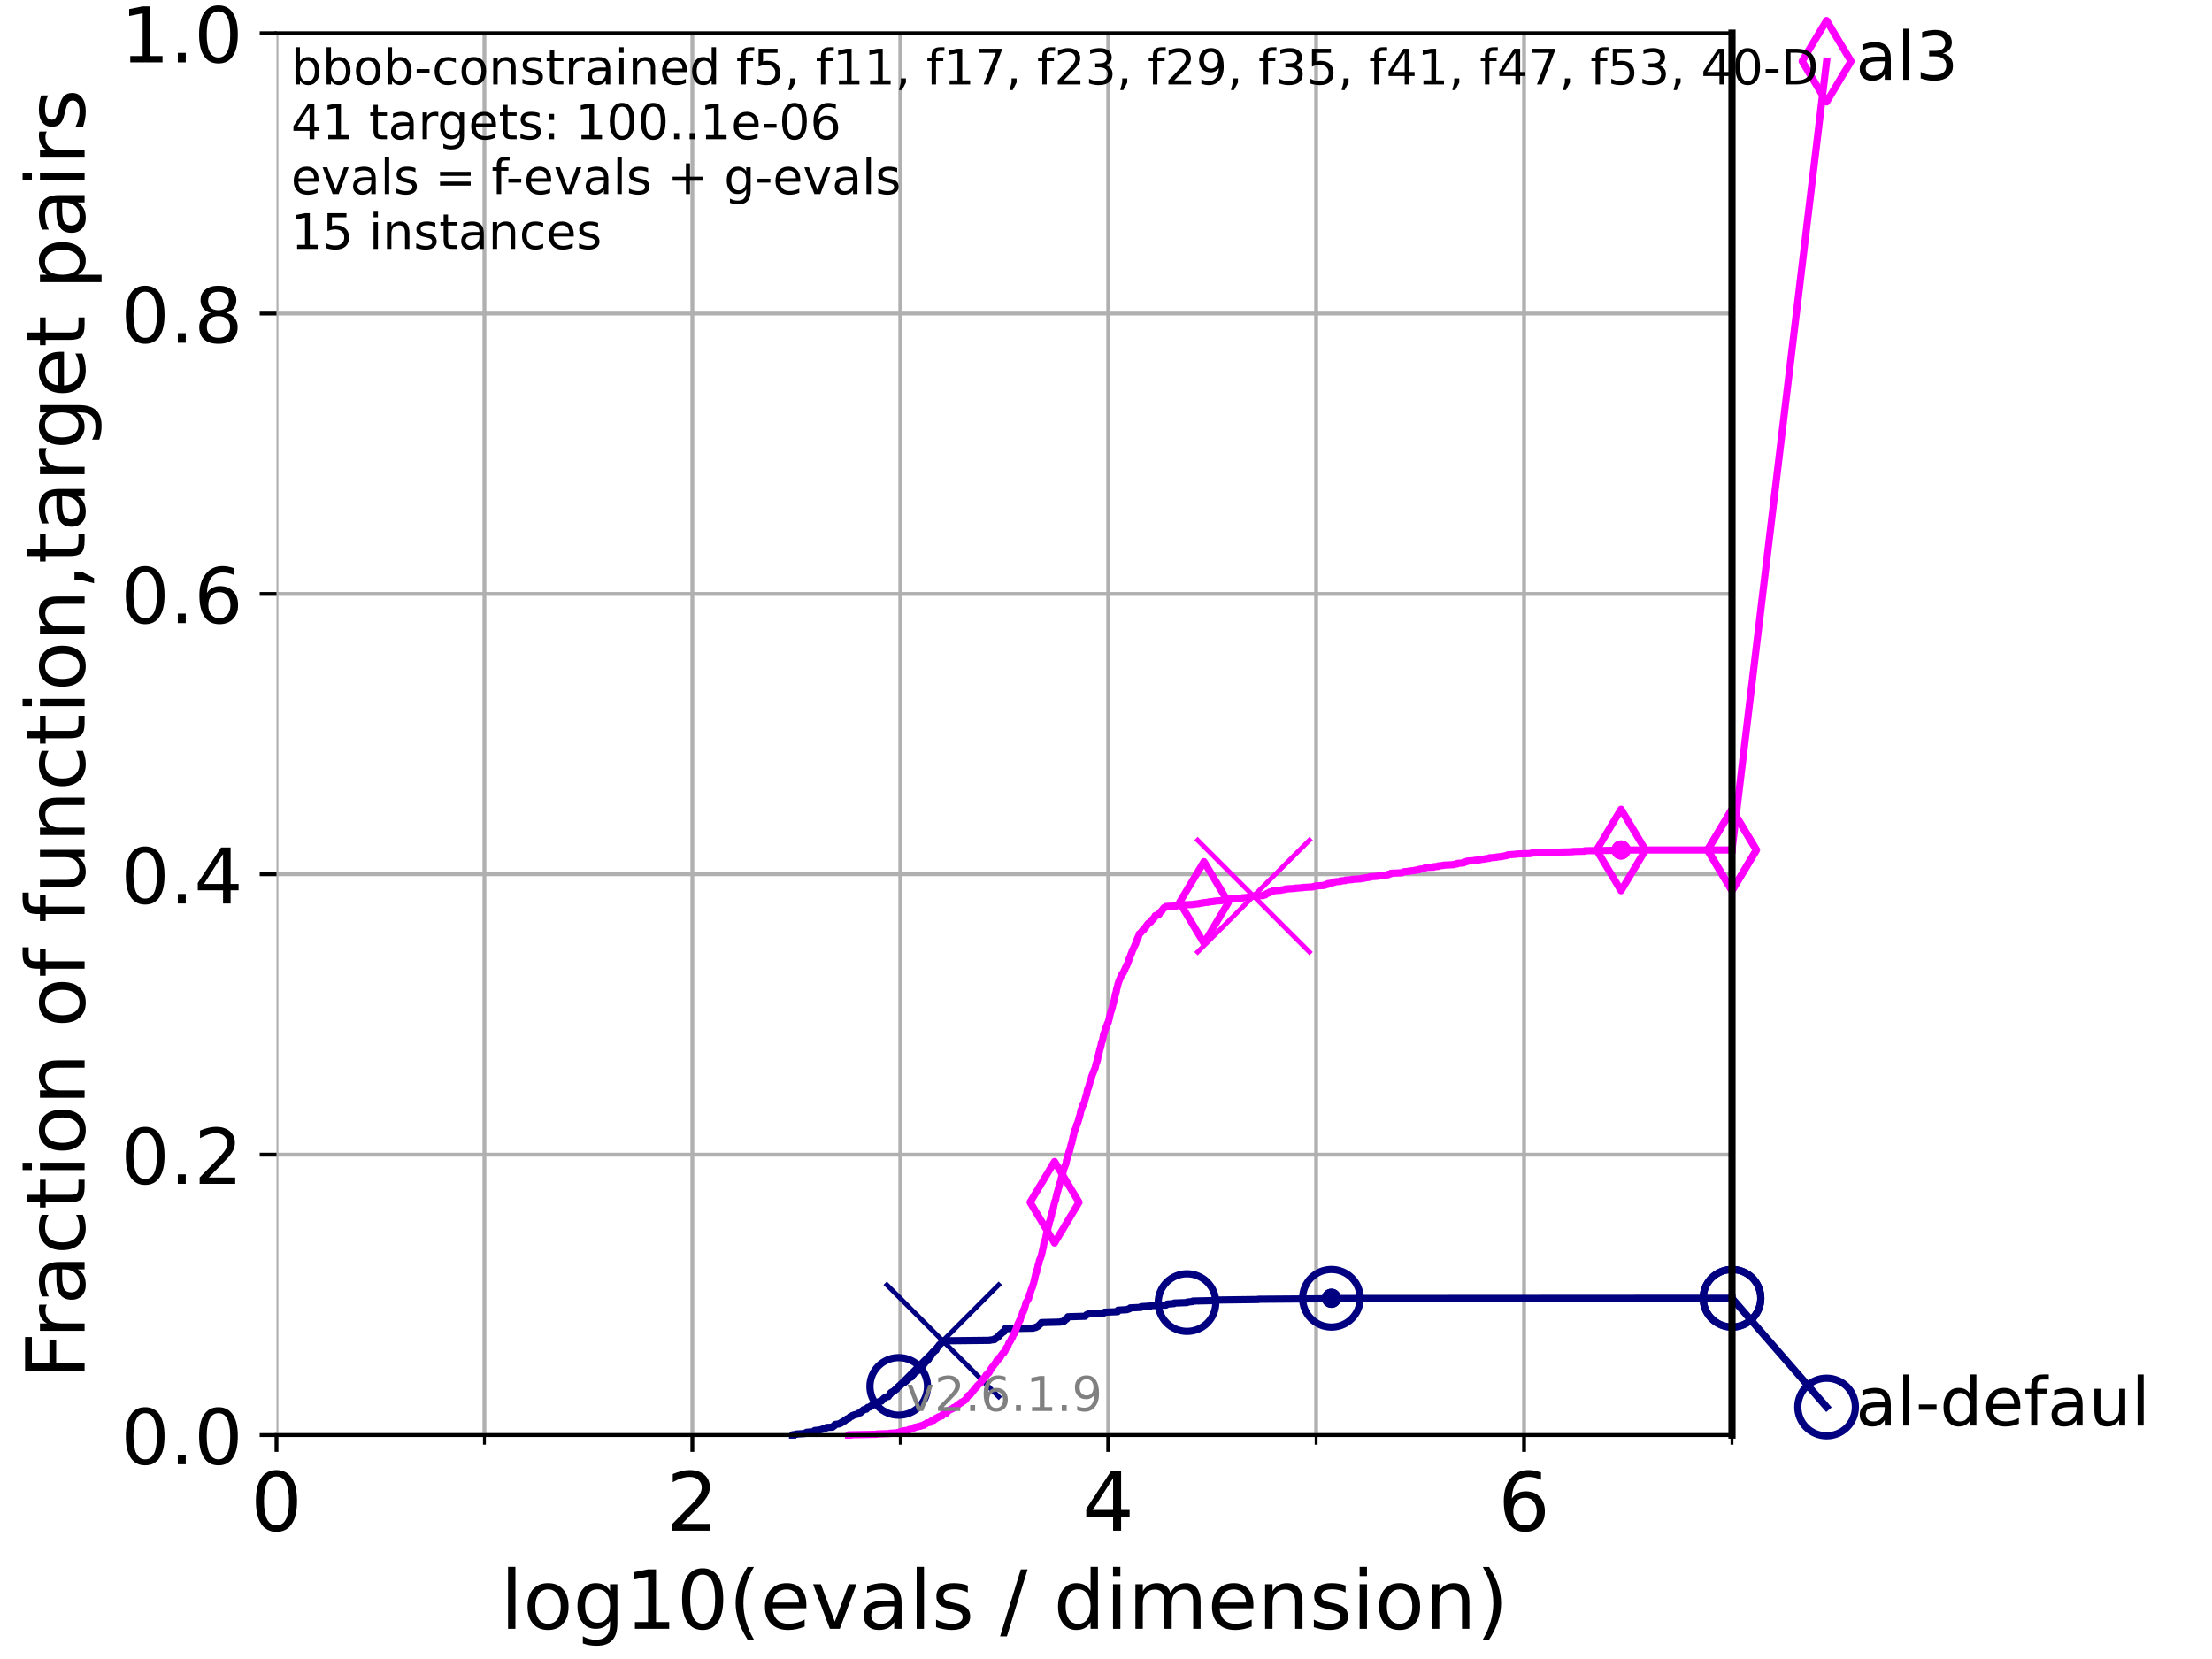 <?xml version="1.0" encoding="utf-8" standalone="no"?>
<!DOCTYPE svg PUBLIC "-//W3C//DTD SVG 1.1//EN"
  "http://www.w3.org/Graphics/SVG/1.1/DTD/svg11.dtd">
<!-- Created with matplotlib (https://matplotlib.org/) -->
<svg height="345.6pt" version="1.1" viewBox="0 0 460.8 345.6" width="460.8pt" xmlns="http://www.w3.org/2000/svg" xmlns:xlink="http://www.w3.org/1999/xlink">
 <defs>
  <style type="text/css">*{stroke-linecap:butt;stroke-linejoin:round;}</style>
 </defs>
 <g id="figure_1">
  <g id="patch_1">
   <path d="M 0 345.6 
L 460.8 345.6 
L 460.8 0 
L 0 0 
z
" style="fill:#ffffff;"/>
  </g>
  <g id="axes_1">
   <g id="patch_2">
    <path d="M 57.6 298.944 
L 360.806 298.944 
L 360.806 6.912 
L 57.6 6.912 
z
" style="fill:#ffffff;"/>
   </g>
   <g id="matplotlib.axis_1">
    <g id="xtick_1">
     <g id="line2d_1">
      <path clip-path="url(#p0ee1192e7f)" d="M 57.6 298.944 
L 57.6 6.912 
" style="fill:none;stroke:#b0b0b0;stroke-linecap:square;stroke-width:0.8;"/>
     </g>
     <g id="line2d_2">
      <defs>
       <path d="M 0 0 
L 0 3.5 
" id="m8d352fa5c0" style="stroke:#000000;stroke-width:0.8;"/>
      </defs>
      <g>
       <use style="stroke:#000000;stroke-width:0.8;" x="57.6" xlink:href="#m8d352fa5c0" y="298.944"/>
      </g>
     </g>
     <g id="text_1">
      <!-- 0 -->
      <g transform="translate(52.192 318.861)scale(0.17 -0.17)">
       <defs>
        <path d="M 31.781 66.406 
Q 24.172 66.406 20.328 58.906 
Q 16.5 51.422 16.5 36.375 
Q 16.5 21.391 20.328 13.891 
Q 24.172 6.391 31.781 6.391 
Q 39.453 6.391 43.281 13.891 
Q 47.125 21.391 47.125 36.375 
Q 47.125 51.422 43.281 58.906 
Q 39.453 66.406 31.781 66.406 
z
M 31.781 74.219 
Q 44.047 74.219 50.516 64.516 
Q 56.984 54.828 56.984 36.375 
Q 56.984 17.969 50.516 8.266 
Q 44.047 -1.422 31.781 -1.422 
Q 19.531 -1.422 13.062 8.266 
Q 6.594 17.969 6.594 36.375 
Q 6.594 54.828 13.062 64.516 
Q 19.531 74.219 31.781 74.219 
z
" id="DejaVuSans-48"/>
       </defs>
       <use xlink:href="#DejaVuSans-48"/>
      </g>
     </g>
    </g>
    <g id="xtick_2">
     <g id="line2d_3">
      <path clip-path="url(#p0ee1192e7f)" d="M 144.23 298.944 
L 144.23 6.912 
" style="fill:none;stroke:#b0b0b0;stroke-linecap:square;stroke-width:0.8;"/>
     </g>
     <g id="line2d_4">
      <g>
       <use style="stroke:#000000;stroke-width:0.8;" x="144.23" xlink:href="#m8d352fa5c0" y="298.944"/>
      </g>
     </g>
     <g id="text_2">
      <!-- 2 -->
      <g transform="translate(138.822 318.861)scale(0.17 -0.17)">
       <defs>
        <path d="M 19.188 8.297 
L 53.609 8.297 
L 53.609 0 
L 7.328 0 
L 7.328 8.297 
Q 12.938 14.109 22.625 23.891 
Q 32.328 33.688 34.812 36.531 
Q 39.547 41.844 41.422 45.531 
Q 43.312 49.219 43.312 52.781 
Q 43.312 58.594 39.234 62.25 
Q 35.156 65.922 28.609 65.922 
Q 23.969 65.922 18.812 64.312 
Q 13.672 62.703 7.812 59.422 
L 7.812 69.391 
Q 13.766 71.781 18.938 73 
Q 24.125 74.219 28.422 74.219 
Q 39.75 74.219 46.484 68.547 
Q 53.219 62.891 53.219 53.422 
Q 53.219 48.922 51.531 44.891 
Q 49.859 40.875 45.406 35.406 
Q 44.188 33.984 37.641 27.219 
Q 31.109 20.453 19.188 8.297 
z
" id="DejaVuSans-50"/>
       </defs>
       <use xlink:href="#DejaVuSans-50"/>
      </g>
     </g>
    </g>
    <g id="xtick_3">
     <g id="line2d_5">
      <path clip-path="url(#p0ee1192e7f)" d="M 230.861 298.944 
L 230.861 6.912 
" style="fill:none;stroke:#b0b0b0;stroke-linecap:square;stroke-width:0.8;"/>
     </g>
     <g id="line2d_6">
      <g>
       <use style="stroke:#000000;stroke-width:0.8;" x="230.861" xlink:href="#m8d352fa5c0" y="298.944"/>
      </g>
     </g>
     <g id="text_3">
      <!-- 4 -->
      <g transform="translate(225.453 318.861)scale(0.17 -0.17)">
       <defs>
        <path d="M 37.797 64.312 
L 12.891 25.391 
L 37.797 25.391 
z
M 35.203 72.906 
L 47.609 72.906 
L 47.609 25.391 
L 58.016 25.391 
L 58.016 17.188 
L 47.609 17.188 
L 47.609 0 
L 37.797 0 
L 37.797 17.188 
L 4.891 17.188 
L 4.891 26.703 
z
" id="DejaVuSans-52"/>
       </defs>
       <use xlink:href="#DejaVuSans-52"/>
      </g>
     </g>
    </g>
    <g id="xtick_4">
     <g id="line2d_7">
      <path clip-path="url(#p0ee1192e7f)" d="M 317.491 298.944 
L 317.491 6.912 
" style="fill:none;stroke:#b0b0b0;stroke-linecap:square;stroke-width:0.8;"/>
     </g>
     <g id="line2d_8">
      <g>
       <use style="stroke:#000000;stroke-width:0.8;" x="317.491" xlink:href="#m8d352fa5c0" y="298.944"/>
      </g>
     </g>
     <g id="text_4">
      <!-- 6 -->
      <g transform="translate(312.083 318.861)scale(0.17 -0.17)">
       <defs>
        <path d="M 33.016 40.375 
Q 26.375 40.375 22.484 35.828 
Q 18.609 31.297 18.609 23.391 
Q 18.609 15.531 22.484 10.953 
Q 26.375 6.391 33.016 6.391 
Q 39.656 6.391 43.531 10.953 
Q 47.406 15.531 47.406 23.391 
Q 47.406 31.297 43.531 35.828 
Q 39.656 40.375 33.016 40.375 
z
M 52.594 71.297 
L 52.594 62.312 
Q 48.875 64.062 45.094 64.984 
Q 41.312 65.922 37.594 65.922 
Q 27.828 65.922 22.672 59.328 
Q 17.531 52.734 16.797 39.406 
Q 19.672 43.656 24.016 45.922 
Q 28.375 48.188 33.594 48.188 
Q 44.578 48.188 50.953 41.516 
Q 57.328 34.859 57.328 23.391 
Q 57.328 12.156 50.688 5.359 
Q 44.047 -1.422 33.016 -1.422 
Q 20.359 -1.422 13.672 8.266 
Q 6.984 17.969 6.984 36.375 
Q 6.984 53.656 15.188 63.938 
Q 23.391 74.219 37.203 74.219 
Q 40.922 74.219 44.703 73.484 
Q 48.484 72.75 52.594 71.297 
z
" id="DejaVuSans-54"/>
       </defs>
       <use xlink:href="#DejaVuSans-54"/>
      </g>
     </g>
    </g>
    <g id="xtick_5">
     <g id="line2d_9">
      <path clip-path="url(#p0ee1192e7f)" d="M 100.915 298.944 
L 100.915 6.912 
" style="fill:none;stroke:#b0b0b0;stroke-linecap:square;stroke-width:0.8;"/>
     </g>
     <g id="line2d_10">
      <defs>
       <path d="M 0 0 
L 0 2 
" id="mf560e82938" style="stroke:#000000;stroke-width:0.6;"/>
      </defs>
      <g>
       <use style="stroke:#000000;stroke-width:0.6;" x="100.915" xlink:href="#mf560e82938" y="298.944"/>
      </g>
     </g>
    </g>
    <g id="xtick_6">
     <g id="line2d_11">
      <path clip-path="url(#p0ee1192e7f)" d="M 187.546 298.944 
L 187.546 6.912 
" style="fill:none;stroke:#b0b0b0;stroke-linecap:square;stroke-width:0.8;"/>
     </g>
     <g id="line2d_12">
      <g>
       <use style="stroke:#000000;stroke-width:0.6;" x="187.546" xlink:href="#mf560e82938" y="298.944"/>
      </g>
     </g>
    </g>
    <g id="xtick_7">
     <g id="line2d_13">
      <path clip-path="url(#p0ee1192e7f)" d="M 274.176 298.944 
L 274.176 6.912 
" style="fill:none;stroke:#b0b0b0;stroke-linecap:square;stroke-width:0.8;"/>
     </g>
     <g id="line2d_14">
      <g>
       <use style="stroke:#000000;stroke-width:0.6;" x="274.176" xlink:href="#mf560e82938" y="298.944"/>
      </g>
     </g>
    </g>
    <g id="xtick_8">
     <g id="line2d_15">
      <path clip-path="url(#p0ee1192e7f)" d="M 360.806 298.944 
L 360.806 6.912 
" style="fill:none;stroke:#b0b0b0;stroke-linecap:square;stroke-width:0.8;"/>
     </g>
     <g id="line2d_16">
      <g>
       <use style="stroke:#000000;stroke-width:0.6;" x="360.806" xlink:href="#mf560e82938" y="298.944"/>
      </g>
     </g>
    </g>
    <g id="text_5">
     <!-- log10(evals / dimension) -->
     <g transform="translate(104.239 339.314)scale(0.17 -0.17)">
      <defs>
       <path d="M 9.422 75.984 
L 18.406 75.984 
L 18.406 0 
L 9.422 0 
z
" id="DejaVuSans-108"/>
       <path d="M 30.609 48.391 
Q 23.391 48.391 19.188 42.75 
Q 14.984 37.109 14.984 27.297 
Q 14.984 17.484 19.156 11.844 
Q 23.344 6.203 30.609 6.203 
Q 37.797 6.203 41.984 11.859 
Q 46.188 17.531 46.188 27.297 
Q 46.188 37.016 41.984 42.703 
Q 37.797 48.391 30.609 48.391 
z
M 30.609 56 
Q 42.328 56 49.016 48.375 
Q 55.719 40.766 55.719 27.297 
Q 55.719 13.875 49.016 6.219 
Q 42.328 -1.422 30.609 -1.422 
Q 18.844 -1.422 12.172 6.219 
Q 5.516 13.875 5.516 27.297 
Q 5.516 40.766 12.172 48.375 
Q 18.844 56 30.609 56 
z
" id="DejaVuSans-111"/>
       <path d="M 45.406 27.984 
Q 45.406 37.75 41.375 43.109 
Q 37.359 48.484 30.078 48.484 
Q 22.859 48.484 18.828 43.109 
Q 14.797 37.75 14.797 27.984 
Q 14.797 18.266 18.828 12.891 
Q 22.859 7.516 30.078 7.516 
Q 37.359 7.516 41.375 12.891 
Q 45.406 18.266 45.406 27.984 
z
M 54.391 6.781 
Q 54.391 -7.172 48.188 -13.984 
Q 42 -20.797 29.203 -20.797 
Q 24.469 -20.797 20.266 -20.094 
Q 16.062 -19.391 12.109 -17.922 
L 12.109 -9.188 
Q 16.062 -11.328 19.922 -12.344 
Q 23.781 -13.375 27.781 -13.375 
Q 36.625 -13.375 41.016 -8.766 
Q 45.406 -4.156 45.406 5.172 
L 45.406 9.625 
Q 42.625 4.781 38.281 2.391 
Q 33.938 0 27.875 0 
Q 17.828 0 11.672 7.656 
Q 5.516 15.328 5.516 27.984 
Q 5.516 40.672 11.672 48.328 
Q 17.828 56 27.875 56 
Q 33.938 56 38.281 53.609 
Q 42.625 51.219 45.406 46.391 
L 45.406 54.688 
L 54.391 54.688 
z
" id="DejaVuSans-103"/>
       <path d="M 12.406 8.297 
L 28.516 8.297 
L 28.516 63.922 
L 10.984 60.406 
L 10.984 69.391 
L 28.422 72.906 
L 38.281 72.906 
L 38.281 8.297 
L 54.391 8.297 
L 54.391 0 
L 12.406 0 
z
" id="DejaVuSans-49"/>
       <path d="M 31 75.875 
Q 24.469 64.656 21.281 53.656 
Q 18.109 42.672 18.109 31.391 
Q 18.109 20.125 21.312 9.062 
Q 24.516 -2 31 -13.188 
L 23.188 -13.188 
Q 15.875 -1.703 12.234 9.375 
Q 8.594 20.453 8.594 31.391 
Q 8.594 42.281 12.203 53.312 
Q 15.828 64.359 23.188 75.875 
z
" id="DejaVuSans-40"/>
       <path d="M 56.203 29.594 
L 56.203 25.203 
L 14.891 25.203 
Q 15.484 15.922 20.484 11.062 
Q 25.484 6.203 34.422 6.203 
Q 39.594 6.203 44.453 7.469 
Q 49.312 8.734 54.109 11.281 
L 54.109 2.781 
Q 49.266 0.734 44.188 -0.344 
Q 39.109 -1.422 33.891 -1.422 
Q 20.797 -1.422 13.156 6.188 
Q 5.516 13.812 5.516 26.812 
Q 5.516 40.234 12.766 48.109 
Q 20.016 56 32.328 56 
Q 43.359 56 49.781 48.891 
Q 56.203 41.797 56.203 29.594 
z
M 47.219 32.234 
Q 47.125 39.594 43.094 43.984 
Q 39.062 48.391 32.422 48.391 
Q 24.906 48.391 20.391 44.141 
Q 15.875 39.891 15.188 32.172 
z
" id="DejaVuSans-101"/>
       <path d="M 2.984 54.688 
L 12.5 54.688 
L 29.594 8.797 
L 46.688 54.688 
L 56.203 54.688 
L 35.688 0 
L 23.484 0 
z
" id="DejaVuSans-118"/>
       <path d="M 34.281 27.484 
Q 23.391 27.484 19.188 25 
Q 14.984 22.516 14.984 16.5 
Q 14.984 11.719 18.141 8.906 
Q 21.297 6.109 26.703 6.109 
Q 34.188 6.109 38.703 11.406 
Q 43.219 16.703 43.219 25.484 
L 43.219 27.484 
z
M 52.203 31.203 
L 52.203 0 
L 43.219 0 
L 43.219 8.297 
Q 40.141 3.328 35.547 0.953 
Q 30.953 -1.422 24.312 -1.422 
Q 15.922 -1.422 10.953 3.297 
Q 6 8.016 6 15.922 
Q 6 25.141 12.172 29.828 
Q 18.359 34.516 30.609 34.516 
L 43.219 34.516 
L 43.219 35.406 
Q 43.219 41.609 39.141 45 
Q 35.062 48.391 27.688 48.391 
Q 23 48.391 18.547 47.266 
Q 14.109 46.141 10.016 43.891 
L 10.016 52.203 
Q 14.938 54.109 19.578 55.047 
Q 24.219 56 28.609 56 
Q 40.484 56 46.344 49.844 
Q 52.203 43.703 52.203 31.203 
z
" id="DejaVuSans-97"/>
       <path d="M 44.281 53.078 
L 44.281 44.578 
Q 40.484 46.531 36.375 47.5 
Q 32.281 48.484 27.875 48.484 
Q 21.188 48.484 17.844 46.438 
Q 14.5 44.391 14.5 40.281 
Q 14.5 37.156 16.891 35.375 
Q 19.281 33.594 26.516 31.984 
L 29.594 31.297 
Q 39.156 29.25 43.188 25.516 
Q 47.219 21.781 47.219 15.094 
Q 47.219 7.469 41.188 3.016 
Q 35.156 -1.422 24.609 -1.422 
Q 20.219 -1.422 15.453 -0.562 
Q 10.688 0.297 5.422 2 
L 5.422 11.281 
Q 10.406 8.688 15.234 7.391 
Q 20.062 6.109 24.812 6.109 
Q 31.156 6.109 34.562 8.281 
Q 37.984 10.453 37.984 14.406 
Q 37.984 18.062 35.516 20.016 
Q 33.062 21.969 24.703 23.781 
L 21.578 24.516 
Q 13.234 26.266 9.516 29.906 
Q 5.812 33.547 5.812 39.891 
Q 5.812 47.609 11.281 51.797 
Q 16.75 56 26.812 56 
Q 31.781 56 36.172 55.266 
Q 40.578 54.547 44.281 53.078 
z
" id="DejaVuSans-115"/>
       <path id="DejaVuSans-32"/>
       <path d="M 25.391 72.906 
L 33.688 72.906 
L 8.297 -9.281 
L 0 -9.281 
z
" id="DejaVuSans-47"/>
       <path d="M 45.406 46.391 
L 45.406 75.984 
L 54.391 75.984 
L 54.391 0 
L 45.406 0 
L 45.406 8.203 
Q 42.578 3.328 38.25 0.953 
Q 33.938 -1.422 27.875 -1.422 
Q 17.969 -1.422 11.734 6.484 
Q 5.516 14.406 5.516 27.297 
Q 5.516 40.188 11.734 48.094 
Q 17.969 56 27.875 56 
Q 33.938 56 38.25 53.625 
Q 42.578 51.266 45.406 46.391 
z
M 14.797 27.297 
Q 14.797 17.391 18.875 11.75 
Q 22.953 6.109 30.078 6.109 
Q 37.203 6.109 41.297 11.75 
Q 45.406 17.391 45.406 27.297 
Q 45.406 37.203 41.297 42.844 
Q 37.203 48.484 30.078 48.484 
Q 22.953 48.484 18.875 42.844 
Q 14.797 37.203 14.797 27.297 
z
" id="DejaVuSans-100"/>
       <path d="M 9.422 54.688 
L 18.406 54.688 
L 18.406 0 
L 9.422 0 
z
M 9.422 75.984 
L 18.406 75.984 
L 18.406 64.594 
L 9.422 64.594 
z
" id="DejaVuSans-105"/>
       <path d="M 52 44.188 
Q 55.375 50.25 60.062 53.125 
Q 64.75 56 71.094 56 
Q 79.641 56 84.281 50.016 
Q 88.922 44.047 88.922 33.016 
L 88.922 0 
L 79.891 0 
L 79.891 32.719 
Q 79.891 40.578 77.094 44.375 
Q 74.312 48.188 68.609 48.188 
Q 61.625 48.188 57.562 43.547 
Q 53.516 38.922 53.516 30.906 
L 53.516 0 
L 44.484 0 
L 44.484 32.719 
Q 44.484 40.625 41.703 44.406 
Q 38.922 48.188 33.109 48.188 
Q 26.219 48.188 22.156 43.531 
Q 18.109 38.875 18.109 30.906 
L 18.109 0 
L 9.078 0 
L 9.078 54.688 
L 18.109 54.688 
L 18.109 46.188 
Q 21.188 51.219 25.484 53.609 
Q 29.781 56 35.688 56 
Q 41.656 56 45.828 52.969 
Q 50 49.953 52 44.188 
z
" id="DejaVuSans-109"/>
       <path d="M 54.891 33.016 
L 54.891 0 
L 45.906 0 
L 45.906 32.719 
Q 45.906 40.484 42.875 44.328 
Q 39.844 48.188 33.797 48.188 
Q 26.516 48.188 22.312 43.547 
Q 18.109 38.922 18.109 30.906 
L 18.109 0 
L 9.078 0 
L 9.078 54.688 
L 18.109 54.688 
L 18.109 46.188 
Q 21.344 51.125 25.703 53.562 
Q 30.078 56 35.797 56 
Q 45.219 56 50.047 50.172 
Q 54.891 44.344 54.891 33.016 
z
" id="DejaVuSans-110"/>
       <path d="M 8.016 75.875 
L 15.828 75.875 
Q 23.141 64.359 26.781 53.312 
Q 30.422 42.281 30.422 31.391 
Q 30.422 20.453 26.781 9.375 
Q 23.141 -1.703 15.828 -13.188 
L 8.016 -13.188 
Q 14.5 -2 17.703 9.062 
Q 20.906 20.125 20.906 31.391 
Q 20.906 42.672 17.703 53.656 
Q 14.5 64.656 8.016 75.875 
z
" id="DejaVuSans-41"/>
      </defs>
      <use xlink:href="#DejaVuSans-108"/>
      <use x="27.783" xlink:href="#DejaVuSans-111"/>
      <use x="88.965" xlink:href="#DejaVuSans-103"/>
      <use x="152.441" xlink:href="#DejaVuSans-49"/>
      <use x="216.064" xlink:href="#DejaVuSans-48"/>
      <use x="279.688" xlink:href="#DejaVuSans-40"/>
      <use x="318.701" xlink:href="#DejaVuSans-101"/>
      <use x="380.225" xlink:href="#DejaVuSans-118"/>
      <use x="439.404" xlink:href="#DejaVuSans-97"/>
      <use x="500.684" xlink:href="#DejaVuSans-108"/>
      <use x="528.467" xlink:href="#DejaVuSans-115"/>
      <use x="580.566" xlink:href="#DejaVuSans-32"/>
      <use x="612.354" xlink:href="#DejaVuSans-47"/>
      <use x="646.045" xlink:href="#DejaVuSans-32"/>
      <use x="677.832" xlink:href="#DejaVuSans-100"/>
      <use x="741.309" xlink:href="#DejaVuSans-105"/>
      <use x="769.092" xlink:href="#DejaVuSans-109"/>
      <use x="866.504" xlink:href="#DejaVuSans-101"/>
      <use x="928.027" xlink:href="#DejaVuSans-110"/>
      <use x="991.406" xlink:href="#DejaVuSans-115"/>
      <use x="1043.506" xlink:href="#DejaVuSans-105"/>
      <use x="1071.289" xlink:href="#DejaVuSans-111"/>
      <use x="1132.471" xlink:href="#DejaVuSans-110"/>
      <use x="1195.85" xlink:href="#DejaVuSans-41"/>
     </g>
    </g>
   </g>
   <g id="matplotlib.axis_2">
    <g id="ytick_1">
     <g id="line2d_17">
      <path clip-path="url(#p0ee1192e7f)" d="M 57.6 298.944 
L 360.806 298.944 
" style="fill:none;stroke:#b0b0b0;stroke-linecap:square;stroke-width:0.8;"/>
     </g>
     <g id="line2d_18">
      <defs>
       <path d="M 0 0 
L -3.5 0 
" id="me072dd6a9f" style="stroke:#000000;stroke-width:0.8;"/>
      </defs>
      <g>
       <use style="stroke:#000000;stroke-width:0.8;" x="57.6" xlink:href="#me072dd6a9f" y="298.944"/>
      </g>
     </g>
     <g id="text_6">
      <!-- 0.0 -->
      <g transform="translate(25.155 305.023)scale(0.16 -0.16)">
       <defs>
        <path d="M 10.688 12.406 
L 21 12.406 
L 21 0 
L 10.688 0 
z
" id="DejaVuSans-46"/>
       </defs>
       <use xlink:href="#DejaVuSans-48"/>
       <use x="63.623" xlink:href="#DejaVuSans-46"/>
       <use x="95.41" xlink:href="#DejaVuSans-48"/>
      </g>
     </g>
    </g>
    <g id="ytick_2">
     <g id="line2d_19">
      <path clip-path="url(#p0ee1192e7f)" d="M 57.6 240.538 
L 360.806 240.538 
" style="fill:none;stroke:#b0b0b0;stroke-linecap:square;stroke-width:0.8;"/>
     </g>
     <g id="line2d_20">
      <g>
       <use style="stroke:#000000;stroke-width:0.8;" x="57.6" xlink:href="#me072dd6a9f" y="240.538"/>
      </g>
     </g>
     <g id="text_7">
      <!-- 0.2 -->
      <g transform="translate(25.155 246.616)scale(0.16 -0.16)">
       <use xlink:href="#DejaVuSans-48"/>
       <use x="63.623" xlink:href="#DejaVuSans-46"/>
       <use x="95.41" xlink:href="#DejaVuSans-50"/>
      </g>
     </g>
    </g>
    <g id="ytick_3">
     <g id="line2d_21">
      <path clip-path="url(#p0ee1192e7f)" d="M 57.6 182.131 
L 360.806 182.131 
" style="fill:none;stroke:#b0b0b0;stroke-linecap:square;stroke-width:0.8;"/>
     </g>
     <g id="line2d_22">
      <g>
       <use style="stroke:#000000;stroke-width:0.8;" x="57.6" xlink:href="#me072dd6a9f" y="182.131"/>
      </g>
     </g>
     <g id="text_8">
      <!-- 0.4 -->
      <g transform="translate(25.155 188.21)scale(0.16 -0.16)">
       <use xlink:href="#DejaVuSans-48"/>
       <use x="63.623" xlink:href="#DejaVuSans-46"/>
       <use x="95.41" xlink:href="#DejaVuSans-52"/>
      </g>
     </g>
    </g>
    <g id="ytick_4">
     <g id="line2d_23">
      <path clip-path="url(#p0ee1192e7f)" d="M 57.6 123.725 
L 360.806 123.725 
" style="fill:none;stroke:#b0b0b0;stroke-linecap:square;stroke-width:0.8;"/>
     </g>
     <g id="line2d_24">
      <g>
       <use style="stroke:#000000;stroke-width:0.8;" x="57.6" xlink:href="#me072dd6a9f" y="123.725"/>
      </g>
     </g>
     <g id="text_9">
      <!-- 0.6 -->
      <g transform="translate(25.155 129.804)scale(0.16 -0.16)">
       <use xlink:href="#DejaVuSans-48"/>
       <use x="63.623" xlink:href="#DejaVuSans-46"/>
       <use x="95.41" xlink:href="#DejaVuSans-54"/>
      </g>
     </g>
    </g>
    <g id="ytick_5">
     <g id="line2d_25">
      <path clip-path="url(#p0ee1192e7f)" d="M 57.6 65.318 
L 360.806 65.318 
" style="fill:none;stroke:#b0b0b0;stroke-linecap:square;stroke-width:0.8;"/>
     </g>
     <g id="line2d_26">
      <g>
       <use style="stroke:#000000;stroke-width:0.8;" x="57.6" xlink:href="#me072dd6a9f" y="65.318"/>
      </g>
     </g>
     <g id="text_10">
      <!-- 0.8 -->
      <g transform="translate(25.155 71.397)scale(0.16 -0.16)">
       <defs>
        <path d="M 31.781 34.625 
Q 24.75 34.625 20.719 30.859 
Q 16.703 27.094 16.703 20.516 
Q 16.703 13.922 20.719 10.156 
Q 24.75 6.391 31.781 6.391 
Q 38.812 6.391 42.859 10.172 
Q 46.922 13.969 46.922 20.516 
Q 46.922 27.094 42.891 30.859 
Q 38.875 34.625 31.781 34.625 
z
M 21.922 38.812 
Q 15.578 40.375 12.031 44.719 
Q 8.5 49.078 8.5 55.328 
Q 8.5 64.062 14.719 69.141 
Q 20.953 74.219 31.781 74.219 
Q 42.672 74.219 48.875 69.141 
Q 55.078 64.062 55.078 55.328 
Q 55.078 49.078 51.531 44.719 
Q 48 40.375 41.703 38.812 
Q 48.828 37.156 52.797 32.312 
Q 56.781 27.484 56.781 20.516 
Q 56.781 9.906 50.312 4.234 
Q 43.844 -1.422 31.781 -1.422 
Q 19.734 -1.422 13.25 4.234 
Q 6.781 9.906 6.781 20.516 
Q 6.781 27.484 10.781 32.312 
Q 14.797 37.156 21.922 38.812 
z
M 18.312 54.391 
Q 18.312 48.734 21.844 45.562 
Q 25.391 42.391 31.781 42.391 
Q 38.141 42.391 41.719 45.562 
Q 45.312 48.734 45.312 54.391 
Q 45.312 60.062 41.719 63.234 
Q 38.141 66.406 31.781 66.406 
Q 25.391 66.406 21.844 63.234 
Q 18.312 60.062 18.312 54.391 
z
" id="DejaVuSans-56"/>
       </defs>
       <use xlink:href="#DejaVuSans-48"/>
       <use x="63.623" xlink:href="#DejaVuSans-46"/>
       <use x="95.41" xlink:href="#DejaVuSans-56"/>
      </g>
     </g>
    </g>
    <g id="ytick_6">
     <g id="line2d_27">
      <path clip-path="url(#p0ee1192e7f)" d="M 57.6 6.912 
L 360.806 6.912 
" style="fill:none;stroke:#b0b0b0;stroke-linecap:square;stroke-width:0.8;"/>
     </g>
     <g id="line2d_28">
      <g>
       <use style="stroke:#000000;stroke-width:0.8;" x="57.6" xlink:href="#me072dd6a9f" y="6.912"/>
      </g>
     </g>
     <g id="text_11">
      <!-- 1.0 -->
      <g transform="translate(25.155 12.991)scale(0.16 -0.16)">
       <use xlink:href="#DejaVuSans-49"/>
       <use x="63.623" xlink:href="#DejaVuSans-46"/>
       <use x="95.41" xlink:href="#DejaVuSans-48"/>
      </g>
     </g>
    </g>
    <g id="text_12">
     <!-- Fraction of function,target pairs -->
     <g transform="translate(17.62 287.313)rotate(-90)scale(0.17 -0.17)">
      <defs>
       <path d="M 9.812 72.906 
L 51.703 72.906 
L 51.703 64.594 
L 19.672 64.594 
L 19.672 43.109 
L 48.578 43.109 
L 48.578 34.812 
L 19.672 34.812 
L 19.672 0 
L 9.812 0 
z
" id="DejaVuSans-70"/>
       <path d="M 41.109 46.297 
Q 39.594 47.172 37.812 47.578 
Q 36.031 48 33.891 48 
Q 26.266 48 22.188 43.047 
Q 18.109 38.094 18.109 28.812 
L 18.109 0 
L 9.078 0 
L 9.078 54.688 
L 18.109 54.688 
L 18.109 46.188 
Q 20.953 51.172 25.484 53.578 
Q 30.031 56 36.531 56 
Q 37.453 56 38.578 55.875 
Q 39.703 55.766 41.062 55.516 
z
" id="DejaVuSans-114"/>
       <path d="M 48.781 52.594 
L 48.781 44.188 
Q 44.969 46.297 41.141 47.344 
Q 37.312 48.391 33.406 48.391 
Q 24.656 48.391 19.812 42.844 
Q 14.984 37.312 14.984 27.297 
Q 14.984 17.281 19.812 11.734 
Q 24.656 6.203 33.406 6.203 
Q 37.312 6.203 41.141 7.25 
Q 44.969 8.297 48.781 10.406 
L 48.781 2.094 
Q 45.016 0.344 40.984 -0.531 
Q 36.969 -1.422 32.422 -1.422 
Q 20.062 -1.422 12.781 6.344 
Q 5.516 14.109 5.516 27.297 
Q 5.516 40.672 12.859 48.328 
Q 20.219 56 33.016 56 
Q 37.156 56 41.109 55.141 
Q 45.062 54.297 48.781 52.594 
z
" id="DejaVuSans-99"/>
       <path d="M 18.312 70.219 
L 18.312 54.688 
L 36.812 54.688 
L 36.812 47.703 
L 18.312 47.703 
L 18.312 18.016 
Q 18.312 11.328 20.141 9.422 
Q 21.969 7.516 27.594 7.516 
L 36.812 7.516 
L 36.812 0 
L 27.594 0 
Q 17.188 0 13.234 3.875 
Q 9.281 7.766 9.281 18.016 
L 9.281 47.703 
L 2.688 47.703 
L 2.688 54.688 
L 9.281 54.688 
L 9.281 70.219 
z
" id="DejaVuSans-116"/>
       <path d="M 37.109 75.984 
L 37.109 68.5 
L 28.516 68.5 
Q 23.688 68.5 21.797 66.547 
Q 19.922 64.594 19.922 59.516 
L 19.922 54.688 
L 34.719 54.688 
L 34.719 47.703 
L 19.922 47.703 
L 19.922 0 
L 10.891 0 
L 10.891 47.703 
L 2.297 47.703 
L 2.297 54.688 
L 10.891 54.688 
L 10.891 58.5 
Q 10.891 67.625 15.141 71.797 
Q 19.391 75.984 28.609 75.984 
z
" id="DejaVuSans-102"/>
       <path d="M 8.5 21.578 
L 8.5 54.688 
L 17.484 54.688 
L 17.484 21.922 
Q 17.484 14.156 20.5 10.266 
Q 23.531 6.391 29.594 6.391 
Q 36.859 6.391 41.078 11.031 
Q 45.312 15.672 45.312 23.688 
L 45.312 54.688 
L 54.297 54.688 
L 54.297 0 
L 45.312 0 
L 45.312 8.406 
Q 42.047 3.422 37.719 1 
Q 33.406 -1.422 27.688 -1.422 
Q 18.266 -1.422 13.375 4.438 
Q 8.5 10.297 8.5 21.578 
z
M 31.109 56 
z
" id="DejaVuSans-117"/>
       <path d="M 11.719 12.406 
L 22.016 12.406 
L 22.016 4 
L 14.016 -11.625 
L 7.719 -11.625 
L 11.719 4 
z
" id="DejaVuSans-44"/>
       <path d="M 18.109 8.203 
L 18.109 -20.797 
L 9.078 -20.797 
L 9.078 54.688 
L 18.109 54.688 
L 18.109 46.391 
Q 20.953 51.266 25.266 53.625 
Q 29.594 56 35.594 56 
Q 45.562 56 51.781 48.094 
Q 58.016 40.188 58.016 27.297 
Q 58.016 14.406 51.781 6.484 
Q 45.562 -1.422 35.594 -1.422 
Q 29.594 -1.422 25.266 0.953 
Q 20.953 3.328 18.109 8.203 
z
M 48.688 27.297 
Q 48.688 37.203 44.609 42.844 
Q 40.531 48.484 33.406 48.484 
Q 26.266 48.484 22.188 42.844 
Q 18.109 37.203 18.109 27.297 
Q 18.109 17.391 22.188 11.75 
Q 26.266 6.109 33.406 6.109 
Q 40.531 6.109 44.609 11.75 
Q 48.688 17.391 48.688 27.297 
z
" id="DejaVuSans-112"/>
      </defs>
      <use xlink:href="#DejaVuSans-70"/>
      <use x="50.27" xlink:href="#DejaVuSans-114"/>
      <use x="91.383" xlink:href="#DejaVuSans-97"/>
      <use x="152.662" xlink:href="#DejaVuSans-99"/>
      <use x="207.643" xlink:href="#DejaVuSans-116"/>
      <use x="246.852" xlink:href="#DejaVuSans-105"/>
      <use x="274.635" xlink:href="#DejaVuSans-111"/>
      <use x="335.816" xlink:href="#DejaVuSans-110"/>
      <use x="399.195" xlink:href="#DejaVuSans-32"/>
      <use x="430.982" xlink:href="#DejaVuSans-111"/>
      <use x="492.164" xlink:href="#DejaVuSans-102"/>
      <use x="527.369" xlink:href="#DejaVuSans-32"/>
      <use x="559.156" xlink:href="#DejaVuSans-102"/>
      <use x="594.361" xlink:href="#DejaVuSans-117"/>
      <use x="657.74" xlink:href="#DejaVuSans-110"/>
      <use x="721.119" xlink:href="#DejaVuSans-99"/>
      <use x="776.1" xlink:href="#DejaVuSans-116"/>
      <use x="815.309" xlink:href="#DejaVuSans-105"/>
      <use x="843.092" xlink:href="#DejaVuSans-111"/>
      <use x="904.273" xlink:href="#DejaVuSans-110"/>
      <use x="967.652" xlink:href="#DejaVuSans-44"/>
      <use x="999.439" xlink:href="#DejaVuSans-116"/>
      <use x="1038.648" xlink:href="#DejaVuSans-97"/>
      <use x="1099.928" xlink:href="#DejaVuSans-114"/>
      <use x="1139.291" xlink:href="#DejaVuSans-103"/>
      <use x="1202.768" xlink:href="#DejaVuSans-101"/>
      <use x="1264.291" xlink:href="#DejaVuSans-116"/>
      <use x="1303.5" xlink:href="#DejaVuSans-32"/>
      <use x="1335.287" xlink:href="#DejaVuSans-112"/>
      <use x="1398.764" xlink:href="#DejaVuSans-97"/>
      <use x="1460.043" xlink:href="#DejaVuSans-105"/>
      <use x="1487.826" xlink:href="#DejaVuSans-114"/>
      <use x="1528.939" xlink:href="#DejaVuSans-115"/>
     </g>
    </g>
   </g>
   <g id="line2d_29">
    <defs>
     <path d="M 0 1.5 
C 0.398 1.5 0.779 1.342 1.061 1.061 
C 1.342 0.779 1.5 0.398 1.5 0 
C 1.5 -0.398 1.342 -0.779 1.061 -1.061 
C 0.779 -1.342 0.398 -1.5 0 -1.5 
C -0.398 -1.5 -0.779 -1.342 -1.061 -1.061 
C -1.342 -0.779 -1.5 -0.398 -1.5 0 
C -1.5 0.398 -1.342 0.779 -1.061 1.061 
C -0.779 1.342 -0.398 1.5 0 1.5 
z
" id="m61e92493a7" style="stroke:#000080;"/>
    </defs>
    <g>
     <use style="fill:#000080;stroke:#000080;" x="277.36" xlink:href="#m61e92493a7" y="270.453"/>
     <use style="fill:#000080;stroke:#000080;" x="277.36" xlink:href="#m61e92493a7" y="270.453"/>
    </g>
   </g>
   <g id="line2d_30">
    <path d="M 165.111 298.944 
L 165.111 298.891 
L 165.891 298.786 
L 165.891 298.733 
L 167.69 298.627 
L 167.717 298.522 
L 168.033 298.416 
L 168.033 298.364 
L 169.473 298.258 
L 169.53 298.153 
L 169.708 298.047 
L 169.708 297.994 
L 170.859 297.889 
L 170.859 297.836 
L 171.455 297.73 
L 171.563 297.572 
L 172.171 297.467 
L 172.182 297.361 
L 173.423 297.308 
L 173.533 297.15 
L 173.781 297.045 
L 173.798 296.886 
L 174.01 296.781 
L 174.01 296.728 
L 174.797 296.623 
L 174.797 296.57 
L 175.203 296.464 
L 175.285 296.306 
L 175.538 296.2 
L 175.648 296.095 
L 175.986 295.989 
L 176.092 295.778 
L 176.426 295.673 
L 176.452 295.567 
L 176.846 295.462 
L 176.932 295.356 
L 177.022 295.251 
L 177.084 295.145 
L 177.485 295.04 
L 177.565 294.881 
L 178.001 294.776 
L 178.001 294.723 
L 178.575 294.618 
L 178.575 294.565 
L 178.796 294.459 
L 178.796 294.407 
L 179.254 294.301 
L 179.328 294.143 
L 179.461 294.037 
L 179.558 293.932 
L 179.829 293.826 
L 179.89 293.668 
L 180.494 293.562 
L 180.58 293.351 
L 180.775 293.246 
L 180.775 293.193 
L 181.275 293.088 
L 181.287 292.982 
L 181.573 292.876 
L 181.591 292.771 
L 181.925 292.665 
L 181.925 292.613 
L 182.273 292.507 
L 182.273 292.454 
L 182.523 292.349 
L 182.523 292.296 
L 182.902 292.191 
L 182.902 292.138 
L 183.123 292.032 
L 183.123 291.98 
L 183.642 291.874 
L 183.72 291.716 
L 183.901 291.61 
L 183.915 291.505 
L 184.086 291.399 
L 184.182 291.241 
L 184.465 291.135 
L 184.541 291.03 
L 185.061 290.924 
L 185.149 290.766 
L 185.235 290.661 
L 185.337 290.502 
L 185.447 290.449 
L 185.556 290.133 
L 185.877 290.027 
L 185.88 289.922 
L 186.257 289.816 
L 186.266 289.711 
L 186.485 289.605 
L 186.485 289.5 
L 186.783 289.394 
L 186.87 289.183 
L 186.992 289.078 
L 187.08 288.919 
L 187.282 288.814 
L 187.341 288.708 
L 187.571 288.603 
L 187.571 288.55 
L 187.732 288.445 
L 187.773 288.339 
L 187.978 288.234 
L 187.978 288.181 
L 188.324 288.075 
L 188.434 287.864 
L 188.72 287.759 
L 188.799 287.548 
L 189.095 287.442 
L 189.156 287.178 
L 189.447 287.073 
L 189.546 286.967 
L 189.875 286.862 
L 189.976 286.703 
L 190.028 286.598 
L 190.034 286.44 
L 190.304 286.334 
L 190.415 286.07 
L 190.559 285.965 
L 190.559 285.912 
L 190.845 285.807 
L 190.899 285.701 
L 191.098 285.595 
L 191.098 285.543 
L 191.408 285.437 
L 191.5 285.226 
L 191.565 285.121 
L 191.664 284.857 
L 191.842 284.751 
L 191.904 284.593 
L 192.207 284.487 
L 192.207 284.435 
L 192.368 284.329 
L 192.467 284.118 
L 192.617 284.013 
L 192.696 283.749 
L 192.874 283.643 
L 192.874 283.591 
L 193.173 283.485 
L 193.26 283.274 
L 193.44 283.168 
L 193.496 282.905 
L 193.641 282.799 
L 193.676 282.641 
L 193.873 282.535 
L 193.984 282.377 
L 194.001 282.272 
L 194.001 282.219 
L 194.128 282.113 
L 194.139 281.955 
L 194.337 281.849 
L 194.385 281.638 
L 194.644 281.533 
L 194.683 281.375 
L 194.991 281.269 
L 195.081 281.005 
L 195.159 280.9 
L 195.265 280.689 
L 195.395 280.583 
L 195.455 280.478 
L 195.585 280.372 
L 195.623 280.214 
L 195.795 280.108 
L 195.903 279.95 
L 196.036 279.845 
L 196.036 279.792 
L 196.232 279.686 
L 196.331 279.475 
L 196.394 279.37 
L 196.394 279.317 
L 206.247 279.211 
L 206.247 279.159 
L 207.193 279.053 
L 207.193 278.895 
L 207.547 278.789 
L 207.639 278.631 
L 207.819 278.631 
L 207.819 278.473 
L 208.107 278.367 
L 208.191 278.156 
L 208.274 278.103 
L 208.339 277.945 
L 208.579 277.84 
L 208.587 277.734 
L 208.806 277.629 
L 208.826 277.523 
L 209.136 277.418 
L 209.238 277.154 
L 209.314 277.101 
L 209.419 276.784 
L 215.241 276.679 
L 215.241 276.626 
L 215.805 276.521 
L 215.888 276.415 
L 216.189 276.31 
L 216.296 276.204 
L 216.399 276.151 
L 216.507 275.993 
L 216.633 275.887 
L 216.712 275.782 
L 216.863 275.729 
L 216.942 275.518 
L 220.907 275.413 
L 220.907 275.36 
L 221.538 275.307 
L 221.538 275.202 
L 221.776 275.149 
L 221.822 274.885 
L 222.211 274.779 
L 222.227 274.674 
L 222.351 274.568 
L 222.383 274.463 
L 222.472 274.463 
L 222.472 274.305 
L 226.041 274.199 
L 226.151 274.041 
L 226.34 273.935 
L 226.34 273.883 
L 226.664 273.777 
L 226.664 273.724 
L 229.772 273.619 
L 229.772 273.566 
L 230.019 273.513 
L 230.1 273.355 
L 232.817 273.249 
L 232.909 272.933 
L 234.794 272.827 
L 234.794 272.775 
L 235.266 272.669 
L 235.266 272.616 
L 235.451 272.511 
L 235.451 272.458 
L 237.673 272.352 
L 237.727 272.194 
L 239.661 272.089 
L 239.674 271.983 
L 242.91 271.878 
L 242.91 271.825 
L 243.139 271.719 
L 243.139 271.667 
L 244.574 271.561 
L 244.596 271.456 
L 247.275 271.35 
L 247.336 271.244 
L 248.471 271.139 
L 248.493 271.033 
L 253.573 270.928 
L 253.617 270.822 
L 262.154 270.717 
L 262.154 270.664 
L 276.315 270.559 
L 276.315 270.506 
L 360.806 270.453 
L 360.806 270.453 
" style="fill:none;stroke:#000080;stroke-linecap:square;stroke-width:1.5;"/>
   </g>
   <g id="line2d_31">
    <defs>
     <path d="M 0 6 
C 1.591 6 3.117 5.368 4.243 4.243 
C 5.368 3.117 6 1.591 6 0 
C 6 -1.591 5.368 -3.117 4.243 -4.243 
C 3.117 -5.368 1.591 -6 0 -6 
C -1.591 -6 -3.117 -5.368 -4.243 -4.243 
C -5.368 -3.117 -6 -1.591 -6 0 
C -6 1.591 -5.368 3.117 -4.243 4.243 
C -3.117 5.368 -1.591 6 0 6 
z
" id="m6ce2df7d2f" style="stroke:#000080;stroke-width:1.5;"/>
    </defs>
    <g>
     <use style="fill-opacity:0;stroke:#000080;stroke-width:1.5;" x="187.221" xlink:href="#m6ce2df7d2f" y="288.814"/>
     <use style="fill-opacity:0;stroke:#000080;stroke-width:1.5;" x="247.275" xlink:href="#m6ce2df7d2f" y="271.35"/>
     <use style="fill-opacity:0;stroke:#000080;stroke-width:1.5;" x="277.36" xlink:href="#m6ce2df7d2f" y="270.453"/>
     <use style="fill-opacity:0;stroke:#000080;stroke-width:1.5;" x="360.806" xlink:href="#m6ce2df7d2f" y="270.453"/>
    </g>
   </g>
   <g id="line2d_32">
    <path style="fill:none;stroke:#000080;stroke-linecap:square;stroke-width:1.5;"/>
    <g/>
   </g>
   <g id="line2d_33">
    <path clip-path="url(#p0ee1192e7f)" d="M 196.394 279.317 
" style="fill:none;stroke:#000080;stroke-linecap:square;stroke-width:1.5;"/>
    <defs>
     <path d="M -12 12 
L 12 -12 
M -12 -12 
L 12 12 
" id="m67f36f276f" style="stroke:#000080;"/>
    </defs>
    <g clip-path="url(#p0ee1192e7f)">
     <use style="fill:#000080;stroke:#000080;" x="196.394" xlink:href="#m67f36f276f" y="279.317"/>
    </g>
   </g>
   <g id="line2d_34">
    <defs>
     <path d="M 0 1.5 
C 0.398 1.5 0.779 1.342 1.061 1.061 
C 1.342 0.779 1.5 0.398 1.5 0 
C 1.5 -0.398 1.342 -0.779 1.061 -1.061 
C 0.779 -1.342 0.398 -1.5 0 -1.5 
C -0.398 -1.5 -0.779 -1.342 -1.061 -1.061 
C -1.342 -0.779 -1.5 -0.398 -1.5 0 
C -1.5 0.398 -1.342 0.779 -1.061 1.061 
C -0.779 1.342 -0.398 1.5 0 1.5 
z
" id="mc4242f6001" style="stroke:#ff00ff;"/>
    </defs>
    <g>
     <use style="fill:#ff00ff;stroke:#ff00ff;" x="337.697" xlink:href="#mc4242f6001" y="177.066"/>
     <use style="fill:#ff00ff;stroke:#ff00ff;" x="337.697" xlink:href="#mc4242f6001" y="177.066"/>
    </g>
   </g>
   <g id="line2d_35">
    <path d="M 176.77 298.944 
L 176.77 298.891 
L 182.565 298.786 
L 182.565 298.733 
L 185.343 298.627 
L 185.343 298.575 
L 186.987 298.469 
L 186.987 298.416 
L 187.515 298.311 
L 187.515 298.258 
L 188.144 298.153 
L 188.232 298.047 
L 189.303 297.942 
L 189.365 297.783 
L 190.087 297.678 
L 190.183 297.572 
L 190.434 297.467 
L 190.476 297.361 
L 191.132 297.256 
L 191.132 297.203 
L 191.81 297.097 
L 191.865 296.992 
L 192.502 296.886 
L 192.525 296.728 
L 192.863 296.623 
L 192.863 296.57 
L 193.094 296.464 
L 193.094 296.411 
L 193.767 296.306 
L 193.869 296.148 
L 194.055 296.042 
L 194.055 295.989 
L 194.506 295.884 
L 194.557 295.726 
L 194.862 295.62 
L 194.937 295.462 
L 195.32 295.356 
L 195.411 295.198 
L 195.839 295.092 
L 195.839 295.04 
L 196.272 294.934 
L 196.353 294.67 
L 196.564 294.565 
L 196.564 294.512 
L 197.149 294.407 
L 197.252 294.196 
L 197.381 294.09 
L 197.479 293.984 
L 197.579 293.879 
L 197.649 293.773 
L 197.984 293.668 
L 197.984 293.615 
L 198.325 293.51 
L 198.325 293.457 
L 198.665 293.351 
L 198.683 293.193 
L 199.139 293.088 
L 199.231 292.876 
L 199.506 292.771 
L 199.575 292.613 
L 199.811 292.507 
L 199.863 292.402 
L 200.159 292.296 
L 200.218 292.138 
L 200.494 292.032 
L 200.603 291.927 
L 200.862 291.821 
L 200.956 291.716 
L 201.119 291.61 
L 201.225 291.399 
L 201.34 291.294 
L 201.439 291.03 
L 201.626 290.924 
L 201.715 290.713 
L 201.953 290.608 
L 201.953 290.555 
L 202.19 290.449 
L 202.29 290.291 
L 202.34 290.186 
L 202.442 290.027 
L 202.642 289.922 
L 202.716 289.764 
L 202.819 289.658 
L 202.888 289.5 
L 203.006 289.394 
L 203.006 289.342 
L 203.186 289.236 
L 203.228 289.078 
L 203.451 288.972 
L 203.545 288.708 
L 203.716 288.603 
L 203.795 288.497 
L 203.874 288.392 
L 203.98 288.286 
L 204.214 288.181 
L 204.305 287.97 
L 204.376 287.864 
L 204.389 287.653 
L 204.669 287.548 
L 204.778 287.337 
L 204.857 287.231 
L 204.857 287.178 
L 205.076 287.073 
L 205.159 286.862 
L 205.348 286.756 
L 205.423 286.44 
L 205.645 286.334 
L 205.707 286.176 
L 205.937 286.07 
L 206.011 285.859 
L 206.155 285.754 
L 206.212 285.543 
L 206.308 285.437 
L 206.417 285.173 
L 206.554 285.068 
L 206.657 284.804 
L 206.802 284.699 
L 206.905 284.54 
L 207.023 284.435 
L 207.125 284.276 
L 207.196 284.171 
L 207.281 284.013 
L 207.474 283.907 
L 207.565 283.591 
L 207.602 283.485 
L 207.69 283.38 
L 207.929 283.274 
L 207.982 283.168 
L 208.079 283.063 
L 208.151 282.852 
L 208.376 282.746 
L 208.481 282.483 
L 208.585 282.377 
L 208.694 282.166 
L 208.817 282.06 
L 208.893 281.902 
L 209.137 281.797 
L 209.244 281.533 
L 209.365 281.427 
L 209.438 281.111 
L 209.554 281.005 
L 209.648 280.741 
L 209.796 280.636 
L 209.861 280.53 
L 209.964 280.425 
L 210.058 280.056 
L 210.102 279.95 
L 210.206 279.686 
L 210.35 279.581 
L 210.429 279.422 
L 210.52 279.317 
L 210.621 279.053 
L 210.681 278.948 
L 210.79 278.684 
L 210.924 278.578 
L 211.03 278.209 
L 211.086 278.103 
L 211.175 277.945 
L 211.293 277.84 
L 211.387 277.47 
L 211.484 277.365 
L 211.572 277.101 
L 211.655 276.995 
L 211.739 276.573 
L 211.855 276.468 
L 211.964 276.046 
L 212.019 275.94 
L 212.121 275.624 
L 212.247 275.518 
L 212.353 275.149 
L 212.501 275.043 
L 212.578 274.621 
L 212.648 274.516 
L 212.744 274.199 
L 212.784 274.094 
L 212.895 273.883 
L 212.94 273.777 
L 213.041 273.355 
L 213.19 273.249 
L 213.254 272.827 
L 213.387 272.722 
L 213.491 272.247 
L 213.563 272.141 
L 213.671 271.614 
L 213.689 271.508 
L 213.788 271.244 
L 213.895 271.139 
L 213.973 270.981 
L 214.09 270.875 
L 214.172 270.611 
L 214.278 270.506 
L 214.384 270.031 
L 214.462 269.925 
L 214.485 269.609 
L 214.596 269.503 
L 214.693 269.134 
L 214.733 269.029 
L 214.843 268.606 
L 214.906 268.501 
L 214.969 268.29 
L 215.061 268.184 
L 215.162 267.762 
L 215.204 267.657 
L 215.29 267.393 
L 215.331 267.287 
L 215.441 266.76 
L 215.499 266.654 
L 215.595 266.074 
L 215.642 265.968 
L 215.752 265.388 
L 215.817 265.282 
L 215.918 265.071 
L 215.942 264.966 
L 216.052 264.438 
L 216.14 264.333 
L 216.242 263.647 
L 216.283 263.541 
L 216.377 263.33 
L 216.413 263.225 
L 216.524 262.592 
L 216.566 262.486 
L 216.648 262.275 
L 216.733 262.17 
L 216.836 261.748 
L 216.906 261.642 
L 217.01 261.167 
L 217.05 261.062 
L 217.16 260.534 
L 217.188 260.428 
L 217.286 259.954 
L 217.336 259.848 
L 217.433 259.109 
L 217.504 259.004 
L 217.599 258.529 
L 217.691 258.424 
L 217.788 258.107 
L 217.819 258.001 
L 217.927 257.368 
L 217.954 257.263 
L 218.039 256.788 
L 218.13 256.682 
L 218.234 256.102 
L 218.298 255.997 
L 218.395 255.363 
L 218.485 255.258 
L 218.594 254.625 
L 218.641 254.519 
L 218.743 254.15 
L 218.827 254.044 
L 218.892 253.517 
L 218.999 253.411 
L 219.097 252.831 
L 219.126 252.725 
L 219.202 252.356 
L 219.295 252.251 
L 219.397 251.723 
L 219.437 251.617 
L 219.537 251.143 
L 219.563 251.037 
L 219.674 250.509 
L 219.714 250.404 
L 219.822 250.087 
L 219.911 249.982 
L 220.013 249.296 
L 220.064 249.19 
L 220.164 248.716 
L 220.209 248.61 
L 220.311 248.188 
L 220.375 248.082 
L 220.483 247.502 
L 220.562 247.397 
L 220.665 246.922 
L 220.712 246.816 
L 220.795 246.447 
L 220.837 246.341 
L 220.935 246.183 
L 220.97 246.078 
L 221.079 245.497 
L 221.102 245.392 
L 221.181 245.075 
L 221.256 244.97 
L 221.367 244.547 
L 221.399 244.442 
L 221.507 243.914 
L 221.563 243.809 
L 221.647 243.281 
L 221.769 243.176 
L 221.847 242.859 
L 221.936 242.754 
L 222.044 242.437 
L 222.081 242.331 
L 222.191 241.646 
L 222.241 241.54 
L 222.333 241.223 
L 222.407 241.118 
L 222.517 240.538 
L 222.592 240.432 
L 222.69 239.904 
L 222.809 239.799 
L 222.92 239.219 
L 222.983 239.113 
L 223.093 238.585 
L 223.119 238.48 
L 223.195 238.216 
L 223.277 238.111 
L 223.364 237.53 
L 223.436 237.425 
L 223.523 236.792 
L 223.614 236.686 
L 223.717 236 
L 223.795 235.895 
L 223.872 235.473 
L 223.969 235.367 
L 224.08 235.05 
L 224.135 234.945 
L 224.245 234.523 
L 224.266 234.417 
L 224.331 234.259 
L 224.389 234.154 
L 224.46 233.995 
L 224.517 233.89 
L 224.609 233.52 
L 224.656 233.415 
L 224.74 232.94 
L 224.832 232.834 
L 224.937 232.412 
L 224.979 232.307 
L 225.089 231.674 
L 225.125 231.568 
L 225.206 231.199 
L 225.309 231.093 
L 225.414 230.671 
L 225.49 230.566 
L 225.555 230.249 
L 225.678 230.144 
L 225.786 229.774 
L 225.884 229.669 
L 225.974 229.194 
L 226.031 229.088 
L 226.133 228.666 
L 226.173 228.561 
L 226.281 228.139 
L 226.375 228.033 
L 226.475 227.295 
L 226.515 227.189 
L 226.604 226.82 
L 226.705 226.714 
L 226.816 226.292 
L 226.864 226.187 
L 226.964 225.765 
L 227.006 225.659 
L 227.104 225.237 
L 227.152 225.131 
L 227.23 224.868 
L 227.326 224.762 
L 227.431 224.182 
L 227.496 224.076 
L 227.603 223.76 
L 227.678 223.654 
L 227.757 223.338 
L 227.823 223.232 
L 227.916 223.021 
L 227.941 222.915 
L 228.035 222.704 
L 228.093 222.599 
L 228.191 222.23 
L 228.223 222.124 
L 228.303 221.649 
L 228.371 221.544 
L 228.458 221.227 
L 228.523 221.122 
L 228.631 220.752 
L 228.655 220.647 
L 228.764 219.961 
L 228.847 219.855 
L 228.95 219.275 
L 229.009 219.169 
L 229.119 218.536 
L 229.204 218.431 
L 229.295 218.009 
L 229.357 217.903 
L 229.467 217.164 
L 229.555 217.059 
L 229.661 216.742 
L 229.688 216.637 
L 229.781 216.109 
L 229.801 216.057 
L 229.89 215.529 
L 229.937 215.423 
L 229.993 215.212 
L 230.08 215.107 
L 230.168 214.685 
L 230.246 214.579 
L 230.341 214.104 
L 230.458 213.999 
L 230.563 213.63 
L 230.633 213.524 
L 230.704 213.207 
L 230.805 213.102 
L 230.916 212.785 
L 230.939 212.68 
L 231.025 212.31 
L 231.075 212.205 
L 231.173 211.677 
L 231.212 211.572 
L 231.309 211.044 
L 231.367 210.939 
L 231.476 210.569 
L 231.538 210.464 
L 231.602 210.095 
L 231.675 209.989 
L 231.783 209.514 
L 231.806 209.409 
L 231.899 209.039 
L 231.973 208.934 
L 232.075 208.512 
L 232.116 208.406 
L 232.222 207.773 
L 232.248 207.668 
L 232.346 207.14 
L 232.398 207.034 
L 232.506 206.665 
L 232.541 206.56 
L 232.631 205.926 
L 232.699 205.821 
L 232.775 205.504 
L 232.823 205.399 
L 232.932 204.818 
L 233.006 204.713 
L 233.097 204.344 
L 233.186 204.238 
L 233.276 203.921 
L 233.353 203.816 
L 233.435 203.605 
L 233.497 203.499 
L 233.587 203.236 
L 233.657 203.13 
L 233.757 202.866 
L 233.94 202.761 
L 234.027 202.602 
L 234.069 202.497 
L 234.178 202.18 
L 234.302 202.075 
L 234.403 201.706 
L 234.472 201.6 
L 234.577 201.336 
L 234.701 201.231 
L 234.811 200.861 
L 234.901 200.756 
L 235.008 200.492 
L 235.02 200.386 
L 235.122 200.175 
L 235.146 200.07 
L 235.241 199.648 
L 235.319 199.542 
L 235.429 199.331 
L 235.451 199.226 
L 235.557 198.909 
L 235.617 198.804 
L 235.687 198.54 
L 235.795 198.434 
L 235.885 197.959 
L 235.999 197.854 
L 236.098 197.59 
L 236.182 197.485 
L 236.288 197.168 
L 236.374 197.063 
L 236.473 196.746 
L 236.579 196.64 
L 236.682 196.218 
L 236.744 196.113 
L 236.847 195.744 
L 236.922 195.638 
L 237.021 195.321 
L 237.143 195.216 
L 237.251 194.794 
L 237.301 194.688 
L 237.328 194.53 
L 237.495 194.425 
L 237.601 194.319 
L 237.725 194.213 
L 237.807 194.055 
L 237.939 193.95 
L 238.038 193.791 
L 238.268 193.686 
L 238.37 193.475 
L 238.45 193.369 
L 238.553 193.211 
L 238.706 193.105 
L 238.783 192.894 
L 238.932 192.789 
L 239.014 192.578 
L 239.171 192.472 
L 239.191 192.367 
L 239.387 192.261 
L 239.491 192.156 
L 239.752 192.05 
L 239.768 191.839 
L 239.957 191.734 
L 239.959 191.628 
L 240.197 191.523 
L 240.2 191.417 
L 240.375 191.312 
L 240.441 191.101 
L 240.614 190.995 
L 240.652 190.731 
L 241.131 190.626 
L 241.131 190.573 
L 241.479 190.467 
L 241.583 190.151 
L 241.721 190.045 
L 241.822 189.887 
L 242.037 189.782 
L 242.104 189.57 
L 242.232 189.465 
L 242.297 189.307 
L 242.403 189.201 
L 242.468 189.096 
L 242.847 188.99 
L 242.899 188.832 
L 245.068 188.726 
L 245.068 188.674 
L 245.838 188.621 
L 245.838 188.515 
L 248.64 188.41 
L 248.64 188.357 
L 249.785 188.251 
L 249.785 188.199 
L 250.662 188.093 
L 250.662 188.04 
L 251.843 187.935 
L 251.843 187.882 
L 252.943 187.777 
L 252.943 187.724 
L 254.508 187.618 
L 254.508 187.566 
L 255.188 187.46 
L 255.188 187.407 
L 256.21 187.302 
L 256.21 187.249 
L 258.712 187.143 
L 258.756 187.038 
L 260.009 186.932 
L 260.096 186.827 
L 260.807 186.721 
L 260.807 186.669 
L 263.145 186.563 
L 263.145 186.51 
L 263.624 186.405 
L 263.709 186.247 
L 263.977 186.141 
L 263.977 186.088 
L 264.442 185.983 
L 264.5 185.824 
L 265.063 185.719 
L 265.168 185.561 
L 266.857 185.455 
L 266.857 185.402 
L 267.739 185.297 
L 267.808 185.191 
L 269.672 185.086 
L 269.672 185.033 
L 271.351 184.928 
L 271.351 184.875 
L 273.473 184.769 
L 273.473 184.716 
L 274.012 184.611 
L 274.012 184.558 
L 275.901 184.453 
L 275.928 184.347 
L 276.593 184.242 
L 276.594 184.083 
L 277.434 183.978 
L 277.434 183.925 
L 277.943 183.82 
L 277.943 183.714 
L 279.275 183.609 
L 279.275 183.503 
L 280.252 183.45 
L 280.252 183.345 
L 281.694 183.239 
L 281.694 183.186 
L 283.449 183.081 
L 283.449 183.028 
L 284.346 182.923 
L 284.346 182.87 
L 285.352 182.764 
L 285.352 182.659 
L 286.96 182.553 
L 286.96 182.501 
L 288.344 182.395 
L 288.344 182.342 
L 289.193 182.237 
L 289.193 182.131 
L 289.75 182.026 
L 289.757 181.92 
L 292.087 181.815 
L 292.087 181.762 
L 292.418 181.656 
L 292.418 181.604 
L 293.621 181.498 
L 293.621 181.445 
L 294.754 181.34 
L 294.754 181.287 
L 295.671 181.182 
L 295.684 181.076 
L 296.67 180.97 
L 296.7 180.865 
L 296.983 180.759 
L 296.983 180.707 
L 298.674 180.654 
L 298.674 180.548 
L 299.587 180.496 
L 299.587 180.39 
L 300.681 180.285 
L 300.681 180.232 
L 302.831 180.126 
L 302.831 180.074 
L 303.58 179.968 
L 303.58 179.862 
L 304.912 179.757 
L 304.961 179.599 
L 305.589 179.493 
L 305.593 179.388 
L 307.158 179.282 
L 307.158 179.229 
L 308.266 179.124 
L 308.266 179.071 
L 309.31 178.966 
L 309.31 178.913 
L 310.268 178.807 
L 310.268 178.702 
L 311.727 178.596 
L 311.727 178.543 
L 312.848 178.438 
L 312.848 178.385 
L 313.707 178.28 
L 313.707 178.227 
L 314.123 178.174 
L 314.123 178.069 
L 315.877 177.963 
L 315.877 177.91 
L 318.949 177.805 
L 319.044 177.699 
L 323.514 177.594 
L 323.514 177.541 
L 327.669 177.435 
L 327.669 177.383 
L 330.173 177.33 
L 330.173 177.224 
L 337.697 177.119 
L 337.697 177.066 
L 360.806 177.066 
L 360.806 177.066 
" style="fill:none;stroke:#ff00ff;stroke-linecap:square;stroke-width:1.5;"/>
   </g>
   <g id="line2d_36">
    <defs>
     <path d="M -0 8.485 
L 5.091 0 
L 0 -8.485 
L -5.091 -0 
z
" id="me68c0c81f3" style="stroke:#ff00ff;stroke-linejoin:miter;stroke-width:1.5;"/>
    </defs>
    <g>
     <use style="fill-opacity:0;stroke:#ff00ff;stroke-linejoin:miter;stroke-width:1.5;" x="219.68" xlink:href="#me68c0c81f3" y="250.457"/>
     <use style="fill-opacity:0;stroke:#ff00ff;stroke-linejoin:miter;stroke-width:1.5;" x="250.814" xlink:href="#me68c0c81f3" y="187.988"/>
     <use style="fill-opacity:0;stroke:#ff00ff;stroke-linejoin:miter;stroke-width:1.5;" x="337.697" xlink:href="#me68c0c81f3" y="177.066"/>
     <use style="fill-opacity:0;stroke:#ff00ff;stroke-linejoin:miter;stroke-width:1.5;" x="360.806" xlink:href="#me68c0c81f3" y="177.066"/>
    </g>
   </g>
   <g id="line2d_37">
    <path style="fill:none;stroke:#ff00ff;stroke-linecap:square;stroke-width:1.5;"/>
    <g/>
   </g>
   <g id="line2d_38">
    <path clip-path="url(#p0ee1192e7f)" d="M 261.137 186.669 
" style="fill:none;stroke:#ff00ff;stroke-linecap:square;stroke-width:1.5;"/>
    <defs>
     <path d="M -12 12 
L 12 -12 
M -12 -12 
L 12 12 
" id="m055437df84" style="stroke:#ff00ff;"/>
    </defs>
    <g clip-path="url(#p0ee1192e7f)">
     <use style="fill:#ff00ff;stroke:#ff00ff;" x="261.137" xlink:href="#m055437df84" y="186.669"/>
    </g>
   </g>
   <g id="line2d_39">
    <path d="M 360.806 270.453 
L 380.515 293.103 
" style="fill:none;stroke:#000080;stroke-linecap:square;stroke-width:1.5;"/>
    <g>
     <use style="fill-opacity:0;stroke:#000080;stroke-width:1.5;" x="360.806" xlink:href="#m6ce2df7d2f" y="270.453"/>
     <use style="fill-opacity:0;stroke:#000080;stroke-width:1.5;" x="380.515" xlink:href="#m6ce2df7d2f" y="293.103"/>
    </g>
   </g>
   <g id="line2d_40">
    <path d="M 360.806 177.066 
L 380.515 12.753 
" style="fill:none;stroke:#ff00ff;stroke-linecap:square;stroke-width:1.5;"/>
    <g>
     <use style="fill-opacity:0;stroke:#ff00ff;stroke-linejoin:miter;stroke-width:1.5;" x="360.806" xlink:href="#me68c0c81f3" y="177.066"/>
     <use style="fill-opacity:0;stroke:#ff00ff;stroke-linejoin:miter;stroke-width:1.5;" x="380.515" xlink:href="#me68c0c81f3" y="12.753"/>
    </g>
   </g>
   <g id="line2d_41">
    <path d="M 360.806 298.944 
L 360.806 6.912 
" style="fill:none;stroke:#000000;stroke-linecap:square;stroke-width:1.5;"/>
   </g>
   <g id="patch_3">
    <path d="M 57.6 298.944 
L 360.806 298.944 
" style="fill:none;stroke:#000000;stroke-linecap:square;stroke-linejoin:miter;stroke-width:0.8;"/>
   </g>
   <g id="patch_4">
    <path d="M 57.6 6.912 
L 360.806 6.912 
" style="fill:none;stroke:#000000;stroke-linecap:square;stroke-linejoin:miter;stroke-width:0.8;"/>
   </g>
   <g id="text_13">
    <!-- al-defaul -->
    <g transform="translate(386.579 296.966)scale(0.14 -0.14)">
     <defs>
      <path d="M 4.891 31.391 
L 31.203 31.391 
L 31.203 23.391 
L 4.891 23.391 
z
" id="DejaVuSans-45"/>
     </defs>
     <use xlink:href="#DejaVuSans-97"/>
     <use x="61.279" xlink:href="#DejaVuSans-108"/>
     <use x="89.062" xlink:href="#DejaVuSans-45"/>
     <use x="125.146" xlink:href="#DejaVuSans-100"/>
     <use x="188.623" xlink:href="#DejaVuSans-101"/>
     <use x="250.146" xlink:href="#DejaVuSans-102"/>
     <use x="285.352" xlink:href="#DejaVuSans-97"/>
     <use x="346.631" xlink:href="#DejaVuSans-117"/>
     <use x="410.01" xlink:href="#DejaVuSans-108"/>
    </g>
   </g>
   <g id="text_14">
    <!-- al3 -->
    <g transform="translate(386.579 16.616)scale(0.14 -0.14)">
     <defs>
      <path d="M 40.578 39.312 
Q 47.656 37.797 51.625 33 
Q 55.609 28.219 55.609 21.188 
Q 55.609 10.406 48.188 4.484 
Q 40.766 -1.422 27.094 -1.422 
Q 22.516 -1.422 17.656 -0.516 
Q 12.797 0.391 7.625 2.203 
L 7.625 11.719 
Q 11.719 9.328 16.594 8.109 
Q 21.484 6.891 26.812 6.891 
Q 36.078 6.891 40.938 10.547 
Q 45.797 14.203 45.797 21.188 
Q 45.797 27.641 41.281 31.266 
Q 36.766 34.906 28.719 34.906 
L 20.219 34.906 
L 20.219 43.016 
L 29.109 43.016 
Q 36.375 43.016 40.234 45.922 
Q 44.094 48.828 44.094 54.297 
Q 44.094 59.906 40.109 62.906 
Q 36.141 65.922 28.719 65.922 
Q 24.656 65.922 20.016 65.031 
Q 15.375 64.156 9.812 62.312 
L 9.812 71.094 
Q 15.438 72.656 20.344 73.438 
Q 25.25 74.219 29.594 74.219 
Q 40.828 74.219 47.359 69.109 
Q 53.906 64.016 53.906 55.328 
Q 53.906 49.266 50.438 45.094 
Q 46.969 40.922 40.578 39.312 
z
" id="DejaVuSans-51"/>
     </defs>
     <use xlink:href="#DejaVuSans-97"/>
     <use x="61.279" xlink:href="#DejaVuSans-108"/>
     <use x="89.062" xlink:href="#DejaVuSans-51"/>
    </g>
   </g>
   <g id="text_15">
    <!-- bbob-constrained f5, f11, f17, f23, f29, f35, f41, f47, f53, 40-D -->
    <g transform="translate(60.632 17.583)scale(0.102 -0.102)">
     <defs>
      <path d="M 48.688 27.297 
Q 48.688 37.203 44.609 42.844 
Q 40.531 48.484 33.406 48.484 
Q 26.266 48.484 22.188 42.844 
Q 18.109 37.203 18.109 27.297 
Q 18.109 17.391 22.188 11.75 
Q 26.266 6.109 33.406 6.109 
Q 40.531 6.109 44.609 11.75 
Q 48.688 17.391 48.688 27.297 
z
M 18.109 46.391 
Q 20.953 51.266 25.266 53.625 
Q 29.594 56 35.594 56 
Q 45.562 56 51.781 48.094 
Q 58.016 40.188 58.016 27.297 
Q 58.016 14.406 51.781 6.484 
Q 45.562 -1.422 35.594 -1.422 
Q 29.594 -1.422 25.266 0.953 
Q 20.953 3.328 18.109 8.203 
L 18.109 0 
L 9.078 0 
L 9.078 75.984 
L 18.109 75.984 
z
" id="DejaVuSans-98"/>
      <path d="M 10.797 72.906 
L 49.516 72.906 
L 49.516 64.594 
L 19.828 64.594 
L 19.828 46.734 
Q 21.969 47.469 24.109 47.828 
Q 26.266 48.188 28.422 48.188 
Q 40.625 48.188 47.75 41.5 
Q 54.891 34.812 54.891 23.391 
Q 54.891 11.625 47.562 5.094 
Q 40.234 -1.422 26.906 -1.422 
Q 22.312 -1.422 17.547 -0.641 
Q 12.797 0.141 7.719 1.703 
L 7.719 11.625 
Q 12.109 9.234 16.797 8.062 
Q 21.484 6.891 26.703 6.891 
Q 35.156 6.891 40.078 11.328 
Q 45.016 15.766 45.016 23.391 
Q 45.016 31 40.078 35.438 
Q 35.156 39.891 26.703 39.891 
Q 22.75 39.891 18.812 39.016 
Q 14.891 38.141 10.797 36.281 
z
" id="DejaVuSans-53"/>
      <path d="M 8.203 72.906 
L 55.078 72.906 
L 55.078 68.703 
L 28.609 0 
L 18.312 0 
L 43.219 64.594 
L 8.203 64.594 
z
" id="DejaVuSans-55"/>
      <path d="M 10.984 1.516 
L 10.984 10.5 
Q 14.703 8.734 18.5 7.812 
Q 22.312 6.891 25.984 6.891 
Q 35.75 6.891 40.891 13.453 
Q 46.047 20.016 46.781 33.406 
Q 43.953 29.203 39.594 26.953 
Q 35.25 24.703 29.984 24.703 
Q 19.047 24.703 12.672 31.312 
Q 6.297 37.938 6.297 49.422 
Q 6.297 60.641 12.938 67.422 
Q 19.578 74.219 30.609 74.219 
Q 43.266 74.219 49.922 64.516 
Q 56.594 54.828 56.594 36.375 
Q 56.594 19.141 48.406 8.859 
Q 40.234 -1.422 26.422 -1.422 
Q 22.703 -1.422 18.891 -0.688 
Q 15.094 0.047 10.984 1.516 
z
M 30.609 32.422 
Q 37.25 32.422 41.125 36.953 
Q 45.016 41.5 45.016 49.422 
Q 45.016 57.281 41.125 61.844 
Q 37.25 66.406 30.609 66.406 
Q 23.969 66.406 20.094 61.844 
Q 16.219 57.281 16.219 49.422 
Q 16.219 41.5 20.094 36.953 
Q 23.969 32.422 30.609 32.422 
z
" id="DejaVuSans-57"/>
      <path d="M 19.672 64.797 
L 19.672 8.109 
L 31.594 8.109 
Q 46.688 8.109 53.688 14.938 
Q 60.688 21.781 60.688 36.531 
Q 60.688 51.172 53.688 57.984 
Q 46.688 64.797 31.594 64.797 
z
M 9.812 72.906 
L 30.078 72.906 
Q 51.266 72.906 61.172 64.094 
Q 71.094 55.281 71.094 36.531 
Q 71.094 17.672 61.125 8.828 
Q 51.172 0 30.078 0 
L 9.812 0 
z
" id="DejaVuSans-68"/>
     </defs>
     <use xlink:href="#DejaVuSans-98"/>
     <use x="63.477" xlink:href="#DejaVuSans-98"/>
     <use x="126.953" xlink:href="#DejaVuSans-111"/>
     <use x="188.135" xlink:href="#DejaVuSans-98"/>
     <use x="251.611" xlink:href="#DejaVuSans-45"/>
     <use x="287.695" xlink:href="#DejaVuSans-99"/>
     <use x="342.676" xlink:href="#DejaVuSans-111"/>
     <use x="403.857" xlink:href="#DejaVuSans-110"/>
     <use x="467.236" xlink:href="#DejaVuSans-115"/>
     <use x="519.336" xlink:href="#DejaVuSans-116"/>
     <use x="558.545" xlink:href="#DejaVuSans-114"/>
     <use x="599.658" xlink:href="#DejaVuSans-97"/>
     <use x="660.938" xlink:href="#DejaVuSans-105"/>
     <use x="688.721" xlink:href="#DejaVuSans-110"/>
     <use x="752.1" xlink:href="#DejaVuSans-101"/>
     <use x="813.623" xlink:href="#DejaVuSans-100"/>
     <use x="877.1" xlink:href="#DejaVuSans-32"/>
     <use x="908.887" xlink:href="#DejaVuSans-102"/>
     <use x="944.092" xlink:href="#DejaVuSans-53"/>
     <use x="1007.715" xlink:href="#DejaVuSans-44"/>
     <use x="1039.502" xlink:href="#DejaVuSans-32"/>
     <use x="1071.289" xlink:href="#DejaVuSans-102"/>
     <use x="1106.494" xlink:href="#DejaVuSans-49"/>
     <use x="1170.117" xlink:href="#DejaVuSans-49"/>
     <use x="1233.74" xlink:href="#DejaVuSans-44"/>
     <use x="1265.527" xlink:href="#DejaVuSans-32"/>
     <use x="1297.314" xlink:href="#DejaVuSans-102"/>
     <use x="1332.52" xlink:href="#DejaVuSans-49"/>
     <use x="1396.143" xlink:href="#DejaVuSans-55"/>
     <use x="1459.766" xlink:href="#DejaVuSans-44"/>
     <use x="1491.553" xlink:href="#DejaVuSans-32"/>
     <use x="1523.34" xlink:href="#DejaVuSans-102"/>
     <use x="1558.545" xlink:href="#DejaVuSans-50"/>
     <use x="1622.168" xlink:href="#DejaVuSans-51"/>
     <use x="1685.791" xlink:href="#DejaVuSans-44"/>
     <use x="1717.578" xlink:href="#DejaVuSans-32"/>
     <use x="1749.365" xlink:href="#DejaVuSans-102"/>
     <use x="1784.57" xlink:href="#DejaVuSans-50"/>
     <use x="1848.193" xlink:href="#DejaVuSans-57"/>
     <use x="1911.816" xlink:href="#DejaVuSans-44"/>
     <use x="1943.604" xlink:href="#DejaVuSans-32"/>
     <use x="1975.391" xlink:href="#DejaVuSans-102"/>
     <use x="2010.596" xlink:href="#DejaVuSans-51"/>
     <use x="2074.219" xlink:href="#DejaVuSans-53"/>
     <use x="2137.842" xlink:href="#DejaVuSans-44"/>
     <use x="2169.629" xlink:href="#DejaVuSans-32"/>
     <use x="2201.416" xlink:href="#DejaVuSans-102"/>
     <use x="2236.621" xlink:href="#DejaVuSans-52"/>
     <use x="2300.244" xlink:href="#DejaVuSans-49"/>
     <use x="2363.867" xlink:href="#DejaVuSans-44"/>
     <use x="2395.654" xlink:href="#DejaVuSans-32"/>
     <use x="2427.441" xlink:href="#DejaVuSans-102"/>
     <use x="2462.646" xlink:href="#DejaVuSans-52"/>
     <use x="2526.27" xlink:href="#DejaVuSans-55"/>
     <use x="2589.893" xlink:href="#DejaVuSans-44"/>
     <use x="2621.68" xlink:href="#DejaVuSans-32"/>
     <use x="2653.467" xlink:href="#DejaVuSans-102"/>
     <use x="2688.672" xlink:href="#DejaVuSans-53"/>
     <use x="2752.295" xlink:href="#DejaVuSans-51"/>
     <use x="2815.918" xlink:href="#DejaVuSans-44"/>
     <use x="2847.705" xlink:href="#DejaVuSans-32"/>
     <use x="2879.492" xlink:href="#DejaVuSans-52"/>
     <use x="2943.115" xlink:href="#DejaVuSans-48"/>
     <use x="3006.738" xlink:href="#DejaVuSans-45"/>
     <use x="3042.822" xlink:href="#DejaVuSans-68"/>
    </g>
    <!-- 41 targets: 100..1e-06 -->
    <g transform="translate(60.632 29.004)scale(0.102 -0.102)">
     <defs>
      <path d="M 11.719 12.406 
L 22.016 12.406 
L 22.016 0 
L 11.719 0 
z
M 11.719 51.703 
L 22.016 51.703 
L 22.016 39.312 
L 11.719 39.312 
z
" id="DejaVuSans-58"/>
     </defs>
     <use xlink:href="#DejaVuSans-52"/>
     <use x="63.623" xlink:href="#DejaVuSans-49"/>
     <use x="127.246" xlink:href="#DejaVuSans-32"/>
     <use x="159.033" xlink:href="#DejaVuSans-116"/>
     <use x="198.242" xlink:href="#DejaVuSans-97"/>
     <use x="259.521" xlink:href="#DejaVuSans-114"/>
     <use x="298.885" xlink:href="#DejaVuSans-103"/>
     <use x="362.361" xlink:href="#DejaVuSans-101"/>
     <use x="423.885" xlink:href="#DejaVuSans-116"/>
     <use x="463.094" xlink:href="#DejaVuSans-115"/>
     <use x="515.193" xlink:href="#DejaVuSans-58"/>
     <use x="548.885" xlink:href="#DejaVuSans-32"/>
     <use x="580.672" xlink:href="#DejaVuSans-49"/>
     <use x="644.295" xlink:href="#DejaVuSans-48"/>
     <use x="707.918" xlink:href="#DejaVuSans-48"/>
     <use x="771.541" xlink:href="#DejaVuSans-46"/>
     <use x="803.328" xlink:href="#DejaVuSans-46"/>
     <use x="835.115" xlink:href="#DejaVuSans-49"/>
     <use x="898.738" xlink:href="#DejaVuSans-101"/>
     <use x="960.262" xlink:href="#DejaVuSans-45"/>
     <use x="996.346" xlink:href="#DejaVuSans-48"/>
     <use x="1059.969" xlink:href="#DejaVuSans-54"/>
    </g>
    <!-- evals = f-evals + g-evals -->
    <g transform="translate(60.632 40.426)scale(0.102 -0.102)">
     <defs>
      <path d="M 10.594 45.406 
L 73.188 45.406 
L 73.188 37.203 
L 10.594 37.203 
z
M 10.594 25.484 
L 73.188 25.484 
L 73.188 17.188 
L 10.594 17.188 
z
" id="DejaVuSans-61"/>
      <path d="M 46 62.703 
L 46 35.5 
L 73.188 35.5 
L 73.188 27.203 
L 46 27.203 
L 46 0 
L 37.797 0 
L 37.797 27.203 
L 10.594 27.203 
L 10.594 35.5 
L 37.797 35.5 
L 37.797 62.703 
z
" id="DejaVuSans-43"/>
     </defs>
     <use xlink:href="#DejaVuSans-101"/>
     <use x="61.523" xlink:href="#DejaVuSans-118"/>
     <use x="120.703" xlink:href="#DejaVuSans-97"/>
     <use x="181.982" xlink:href="#DejaVuSans-108"/>
     <use x="209.766" xlink:href="#DejaVuSans-115"/>
     <use x="261.865" xlink:href="#DejaVuSans-32"/>
     <use x="293.652" xlink:href="#DejaVuSans-61"/>
     <use x="377.441" xlink:href="#DejaVuSans-32"/>
     <use x="409.229" xlink:href="#DejaVuSans-102"/>
     <use x="438.934" xlink:href="#DejaVuSans-45"/>
     <use x="475.018" xlink:href="#DejaVuSans-101"/>
     <use x="536.541" xlink:href="#DejaVuSans-118"/>
     <use x="595.721" xlink:href="#DejaVuSans-97"/>
     <use x="657" xlink:href="#DejaVuSans-108"/>
     <use x="684.783" xlink:href="#DejaVuSans-115"/>
     <use x="736.883" xlink:href="#DejaVuSans-32"/>
     <use x="768.67" xlink:href="#DejaVuSans-43"/>
     <use x="852.459" xlink:href="#DejaVuSans-32"/>
     <use x="884.246" xlink:href="#DejaVuSans-103"/>
     <use x="947.723" xlink:href="#DejaVuSans-45"/>
     <use x="983.807" xlink:href="#DejaVuSans-101"/>
     <use x="1045.33" xlink:href="#DejaVuSans-118"/>
     <use x="1104.51" xlink:href="#DejaVuSans-97"/>
     <use x="1165.789" xlink:href="#DejaVuSans-108"/>
     <use x="1193.572" xlink:href="#DejaVuSans-115"/>
    </g>
    <!-- 15 instances -->
    <g transform="translate(60.632 51.848)scale(0.102 -0.102)">
     <use xlink:href="#DejaVuSans-49"/>
     <use x="63.623" xlink:href="#DejaVuSans-53"/>
     <use x="127.246" xlink:href="#DejaVuSans-32"/>
     <use x="159.033" xlink:href="#DejaVuSans-105"/>
     <use x="186.816" xlink:href="#DejaVuSans-110"/>
     <use x="250.195" xlink:href="#DejaVuSans-115"/>
     <use x="302.295" xlink:href="#DejaVuSans-116"/>
     <use x="341.504" xlink:href="#DejaVuSans-97"/>
     <use x="402.783" xlink:href="#DejaVuSans-110"/>
     <use x="466.162" xlink:href="#DejaVuSans-99"/>
     <use x="521.143" xlink:href="#DejaVuSans-101"/>
     <use x="582.666" xlink:href="#DejaVuSans-115"/>
    </g>
   </g>
   <g id="text_16">
    <!-- v2.6.1.9 -->
    <g style="fill:#808080;" transform="translate(188.752 293.944)scale(0.1 -0.1)">
     <use xlink:href="#DejaVuSans-118"/>
     <use x="59.18" xlink:href="#DejaVuSans-50"/>
     <use x="122.803" xlink:href="#DejaVuSans-46"/>
     <use x="154.59" xlink:href="#DejaVuSans-54"/>
     <use x="218.213" xlink:href="#DejaVuSans-46"/>
     <use x="250" xlink:href="#DejaVuSans-49"/>
     <use x="313.623" xlink:href="#DejaVuSans-46"/>
     <use x="345.41" xlink:href="#DejaVuSans-57"/>
    </g>
   </g>
  </g>
 </g>
 <defs>
  <clipPath id="p0ee1192e7f">
   <rect height="292.032" width="303.206" x="57.6" y="6.912"/>
  </clipPath>
 </defs>
</svg>
